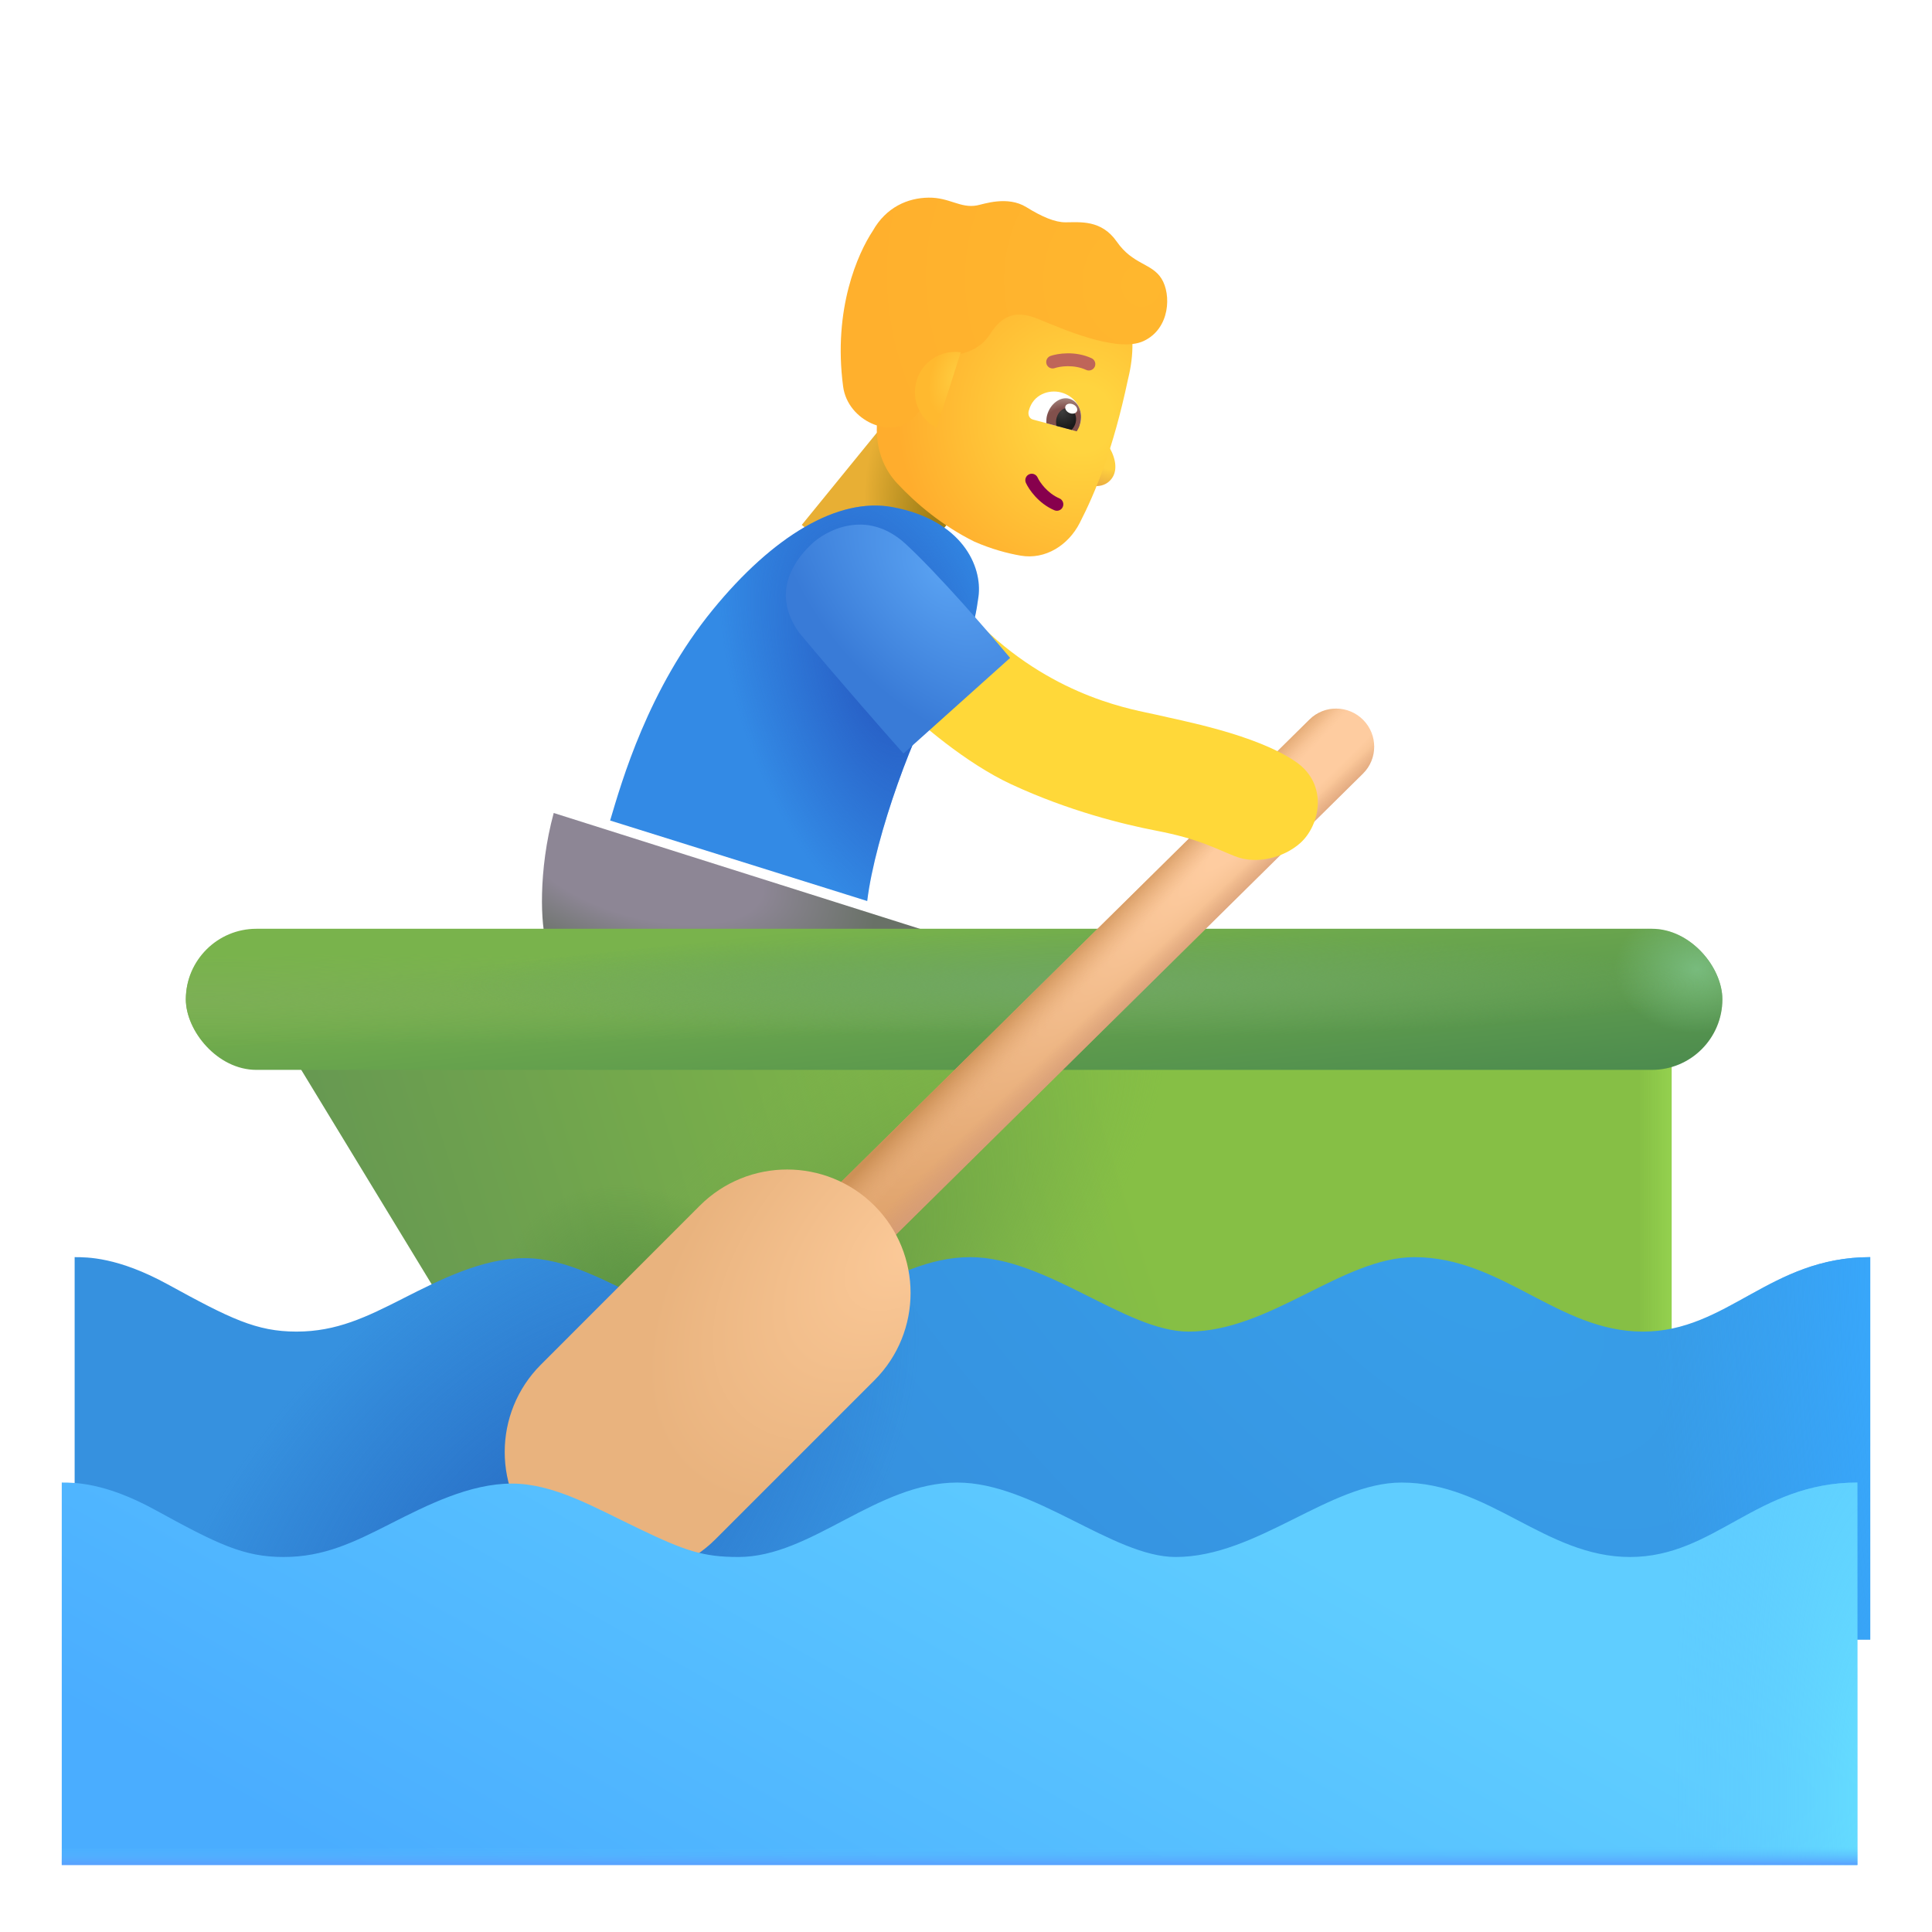 <svg viewBox="1 1 30 30" xmlns="http://www.w3.org/2000/svg">
<rect x="14.713" y="7.6" width="1.744" height="2" transform="rotate(39.159 14.713 7.6)" fill="url(#paint0_radial_3987_23063)"/>
<path d="M18.232 7.956C18.151 7.809 18.166 7.545 18.185 7.452L17.74 8.472C17.88 8.546 18.118 8.611 18.255 8.441C18.353 8.32 18.334 8.14 18.232 7.956Z" fill="url(#paint1_radial_3987_23063)"/>
<g filter="url(#filter0_i_3987_23063)">
<path d="M15.931 9.561C15.436 9.316 15.027 8.974 14.728 8.652C14.349 8.243 14.342 7.652 14.556 7.137L14.883 6.351C15.059 5.93 15.46 5.644 15.917 5.613L17.573 5.504C17.702 5.495 17.836 5.501 17.945 5.57C18.233 5.752 18.521 6.214 18.314 7.046C18.085 8.126 17.813 8.789 17.565 9.272C17.388 9.617 17.032 9.844 16.649 9.778C16.44 9.742 16.195 9.676 15.931 9.561Z" fill="url(#paint2_radial_3987_23063)"/>
</g>
<path fill-rule="evenodd" clip-rule="evenodd" d="M16.98 8.365C17.03 8.342 17.089 8.365 17.112 8.415C17.144 8.486 17.262 8.658 17.451 8.739C17.502 8.761 17.525 8.82 17.503 8.871C17.482 8.921 17.423 8.945 17.372 8.923C17.124 8.817 16.976 8.599 16.93 8.498C16.907 8.447 16.929 8.388 16.98 8.365Z" fill="#87004D"/>
<g filter="url(#filter1_i_3987_23063)">
<path fill-rule="evenodd" clip-rule="evenodd" d="M17.866 6.844C17.671 6.755 17.456 6.789 17.378 6.816C17.326 6.834 17.269 6.807 17.251 6.755C17.233 6.703 17.26 6.646 17.312 6.627C17.422 6.589 17.694 6.545 17.949 6.662C18 6.685 18.022 6.745 17.999 6.795C17.976 6.845 17.916 6.867 17.866 6.844Z" fill="#BF6559"/>
</g>
<g filter="url(#filter2_i_3987_23063)">
<path d="M13.992 7.152C13.832 5.945 14.223 5.081 14.453 4.734C14.66 4.367 14.995 4.223 15.319 4.219C15.643 4.215 15.812 4.387 16.069 4.34C16.172 4.321 16.543 4.184 16.838 4.367C17.085 4.52 17.284 4.602 17.444 4.602C17.671 4.602 18.001 4.558 18.241 4.902C18.491 5.262 18.784 5.234 18.936 5.477C19.088 5.719 19.073 6.25 18.659 6.445C18.245 6.641 17.346 6.234 17.018 6.102C16.69 5.969 16.469 6.027 16.266 6.348C16.103 6.604 15.804 6.659 15.674 6.664C15.581 6.857 15.367 7.36 15.065 7.656C14.742 7.973 14.064 7.691 13.992 7.152Z" fill="url(#paint3_radial_3987_23063)"/>
</g>
<path d="M15.918 6.47C15.89 6.466 15.861 6.464 15.832 6.464C15.486 6.464 15.207 6.744 15.207 7.089C15.207 7.331 15.344 7.541 15.545 7.645L15.918 6.47Z" fill="url(#paint4_radial_3987_23063)"/>
<g filter="url(#filter3_ii_3987_23063)">
<path d="M11.168 10.468C10.162 11.699 9.754 13.136 9.574 13.741L13.566 14.991C13.691 13.968 14.316 12.273 14.738 11.616C15.16 10.96 15.227 10.745 15.293 10.269C15.359 9.792 15.037 9.074 13.957 8.874C13.113 8.718 12.103 9.324 11.168 10.468Z" fill="#338AE5"/>
<path d="M11.168 10.468C10.162 11.699 9.754 13.136 9.574 13.741L13.566 14.991C13.691 13.968 14.316 12.273 14.738 11.616C15.16 10.96 15.227 10.745 15.293 10.269C15.359 9.792 15.037 9.074 13.957 8.874C13.113 8.718 12.103 9.324 11.168 10.468Z" fill="url(#paint5_radial_3987_23063)"/>
</g>
<path d="M9.598 13.624C9.355 14.519 9.395 15.386 9.488 15.648L15.797 15.585L9.598 13.624Z" fill="url(#paint6_radial_3987_23063)"/>
<path d="M5.232 16.88L26.957 16.859V23.109L8.949 22.991L5.232 16.88Z" fill="url(#paint7_linear_3987_23063)"/>
<path d="M5.232 16.88L26.957 16.859V23.109L8.949 22.991L5.232 16.88Z" fill="url(#paint8_linear_3987_23063)"/>
<path d="M5.232 16.88L26.957 16.859V23.109L8.949 22.991L5.232 16.88Z" fill="url(#paint9_radial_3987_23063)"/>
<path d="M5.232 16.88L26.957 16.859V23.109L8.949 22.991L5.232 16.88Z" fill="url(#paint10_radial_3987_23063)"/>
<g filter="url(#filter4_i_3987_23063)">
<path d="M3.504 20.843C2.729 20.418 2.25 20.421 2.059 20.421V26.359H29.941V20.421C28.379 20.421 27.727 21.577 26.41 21.577C25.094 21.577 24.223 20.421 22.863 20.421C21.746 20.421 20.621 21.577 19.355 21.577C18.383 21.577 17.152 20.421 15.965 20.421C14.707 20.421 13.703 21.577 12.566 21.577C12.008 21.577 11.73 21.476 11.027 21.14C10.324 20.804 9.703 20.437 9.047 20.437C8.393 20.437 7.736 20.77 7.167 21.058L7.16 21.062C6.59 21.351 6.129 21.577 5.504 21.577C4.879 21.577 4.473 21.374 3.504 20.843Z" fill="url(#paint11_radial_3987_23063)"/>
<path d="M3.504 20.843C2.729 20.418 2.25 20.421 2.059 20.421V26.359H29.941V20.421C28.379 20.421 27.727 21.577 26.41 21.577C25.094 21.577 24.223 20.421 22.863 20.421C21.746 20.421 20.621 21.577 19.355 21.577C18.383 21.577 17.152 20.421 15.965 20.421C14.707 20.421 13.703 21.577 12.566 21.577C12.008 21.577 11.73 21.476 11.027 21.14C10.324 20.804 9.703 20.437 9.047 20.437C8.393 20.437 7.736 20.77 7.167 21.058L7.16 21.062C6.59 21.351 6.129 21.577 5.504 21.577C4.879 21.577 4.473 21.374 3.504 20.843Z" fill="url(#paint12_radial_3987_23063)"/>
<path d="M3.504 20.843C2.729 20.418 2.25 20.421 2.059 20.421V26.359H29.941V20.421C28.379 20.421 27.727 21.577 26.41 21.577C25.094 21.577 24.223 20.421 22.863 20.421C21.746 20.421 20.621 21.577 19.355 21.577C18.383 21.577 17.152 20.421 15.965 20.421C14.707 20.421 13.703 21.577 12.566 21.577C12.008 21.577 11.73 21.476 11.027 21.14C10.324 20.804 9.703 20.437 9.047 20.437C8.393 20.437 7.736 20.77 7.167 21.058L7.16 21.062C6.59 21.351 6.129 21.577 5.504 21.577C4.879 21.577 4.473 21.374 3.504 20.843Z" fill="url(#paint13_radial_3987_23063)"/>
</g>
<g filter="url(#filter5_i_3987_23063)">
<rect x="4.086" y="15.422" width="23.859" height="2.191" rx="1.095" fill="url(#paint14_linear_3987_23063)"/>
<rect x="4.086" y="15.422" width="23.859" height="2.191" rx="1.095" fill="url(#paint15_radial_3987_23063)"/>
<rect x="4.086" y="15.422" width="23.859" height="2.191" rx="1.095" fill="url(#paint16_radial_3987_23063)"/>
<rect x="4.086" y="15.422" width="23.859" height="2.191" rx="1.095" fill="url(#paint17_radial_3987_23063)"/>
</g>
<g filter="url(#filter6_i_3987_23063)">
<rect x="19.523" y="12.958" width="1.28" height="0.637" rx="0.318" transform="rotate(-21.787 19.523 12.958)" fill="#F4C03B"/>
</g>
<path d="M21.334 12.173C21.566 11.944 21.939 11.947 22.168 12.179C22.397 12.411 22.395 12.784 22.163 13.013L13.724 21.344C13.492 21.573 13.119 21.571 12.89 21.339C12.661 21.107 12.664 20.734 12.895 20.505L21.334 12.173Z" fill="url(#paint18_radial_3987_23063)"/>
<path d="M21.334 12.173C21.566 11.944 21.939 11.947 22.168 12.179C22.397 12.411 22.395 12.784 22.163 13.013L13.724 21.344C13.492 21.573 13.119 21.571 12.89 21.339C12.661 21.107 12.664 20.734 12.895 20.505L21.334 12.173Z" fill="url(#paint19_linear_3987_23063)"/>
<path d="M21.334 12.173C21.566 11.944 21.939 11.947 22.168 12.179C22.397 12.411 22.395 12.784 22.163 13.013L13.724 21.344C13.492 21.573 13.119 21.571 12.89 21.339C12.661 21.107 12.664 20.734 12.895 20.505L21.334 12.173Z" fill="url(#paint20_linear_3987_23063)"/>
<g filter="url(#filter7_i_3987_23063)">
<path d="M11.366 20.222C12.115 19.473 13.329 19.473 14.078 20.221C14.826 20.97 14.827 22.184 14.078 22.933L11.61 25.401C10.862 26.15 9.648 26.151 8.899 25.402C8.15 24.654 8.15 23.44 8.898 22.691L11.366 20.222Z" fill="url(#paint21_radial_3987_23063)"/>
</g>
<g filter="url(#filter8_i_3987_23063)">
<path d="M3.504 24.343C2.729 23.918 2.25 23.921 2.059 23.921V29.859H29.941V23.921C28.379 23.921 27.727 25.077 26.41 25.077C25.094 25.077 24.223 23.921 22.863 23.921C21.746 23.921 20.621 25.077 19.355 25.077C18.383 25.077 17.152 23.921 15.965 23.921C14.707 23.921 13.703 25.077 12.566 25.077C12.008 25.077 11.73 24.976 11.027 24.64C10.324 24.304 9.703 23.937 9.047 23.937C8.393 23.937 7.736 24.27 7.167 24.558L7.16 24.562C6.59 24.851 6.129 25.077 5.504 25.077C4.879 25.077 4.473 24.874 3.504 24.343Z" fill="url(#paint22_linear_3987_23063)"/>
<path d="M3.504 24.343C2.729 23.918 2.25 23.921 2.059 23.921V29.859H29.941V23.921C28.379 23.921 27.727 25.077 26.41 25.077C25.094 25.077 24.223 23.921 22.863 23.921C21.746 23.921 20.621 25.077 19.355 25.077C18.383 25.077 17.152 23.921 15.965 23.921C14.707 23.921 13.703 25.077 12.566 25.077C12.008 25.077 11.73 24.976 11.027 24.64C10.324 24.304 9.703 23.937 9.047 23.937C8.393 23.937 7.736 24.27 7.167 24.558L7.16 24.562C6.59 24.851 6.129 25.077 5.504 25.077C4.879 25.077 4.473 24.874 3.504 24.343Z" fill="url(#paint23_radial_3987_23063)"/>
<path d="M3.504 24.343C2.729 23.918 2.25 23.921 2.059 23.921V29.859H29.941V23.921C28.379 23.921 27.727 25.077 26.41 25.077C25.094 25.077 24.223 23.921 22.863 23.921C21.746 23.921 20.621 25.077 19.355 25.077C18.383 25.077 17.152 23.921 15.965 23.921C14.707 23.921 13.703 25.077 12.566 25.077C12.008 25.077 11.73 24.976 11.027 24.64C10.324 24.304 9.703 23.937 9.047 23.937C8.393 23.937 7.736 24.27 7.167 24.558L7.16 24.562C6.59 24.851 6.129 25.077 5.504 25.077C4.879 25.077 4.473 24.874 3.504 24.343Z" fill="url(#paint24_linear_3987_23063)"/>
</g>
<g filter="url(#filter9_i_3987_23063)">
<path d="M16.504 13.679C15.791 13.348 15.061 12.713 14.785 12.437L16.066 11.245C17.223 12.355 18.441 12.524 18.75 12.597C19.145 12.691 20.288 12.898 20.918 13.327C21.434 13.679 21.297 14.32 20.988 14.593C20.734 14.818 20.312 14.929 19.977 14.796C19.641 14.663 19.418 14.527 18.75 14.398C18.247 14.301 17.395 14.093 16.504 13.679Z" fill="#FFD839"/>
</g>
<g filter="url(#filter10_i_3987_23063)">
<path d="M13.004 10.968C13.604 11.687 14.337 12.523 14.629 12.851L16.285 11.366C15.954 10.971 15.168 10.063 14.668 9.601C14.043 9.023 13.398 9.409 13.199 9.601C13.027 9.766 12.527 10.288 13.004 10.968Z" fill="url(#paint25_radial_3987_23063)"/>
</g>
<path d="M17.645 7.677C17.693 7.69 17.744 7.651 17.769 7.594C17.769 7.594 17.769 7.594 17.772 7.585C17.838 7.338 17.676 7.147 17.477 7.094C17.288 7.043 17.043 7.125 16.977 7.372C16.977 7.372 16.977 7.372 16.974 7.381C16.959 7.441 16.983 7.5 17.04 7.515L17.645 7.677Z" fill="white"/>
<path d="M17.72 7.698C17.74 7.661 17.758 7.634 17.771 7.585C17.819 7.408 17.75 7.231 17.602 7.191C17.464 7.154 17.306 7.27 17.259 7.448C17.248 7.487 17.247 7.529 17.247 7.571L17.72 7.698Z" fill="url(#paint26_radial_3987_23063)"/>
<path d="M17.641 7.676C17.671 7.642 17.692 7.605 17.702 7.566C17.729 7.468 17.683 7.36 17.605 7.339C17.526 7.318 17.436 7.379 17.407 7.487C17.396 7.526 17.396 7.568 17.405 7.613L17.641 7.676Z" fill="url(#paint27_radial_3987_23063)"/>
<path d="M17.545 7.305C17.561 7.269 17.614 7.257 17.664 7.279C17.713 7.301 17.739 7.348 17.723 7.385C17.706 7.422 17.653 7.434 17.604 7.412C17.555 7.39 17.529 7.342 17.545 7.305Z" fill="white"/>
<defs>
<filter id="filter0_i_3987_23063" x="14.414" y="5.351" width="4.17" height="4.439" filterUnits="userSpaceOnUse" color-interpolation-filters="sRGB">
<feFlood flood-opacity="0" result="BackgroundImageFix"/>
<feBlend mode="normal" in="SourceGraphic" in2="BackgroundImageFix" result="shape"/>
<feColorMatrix in="SourceAlpha" type="matrix" values="0 0 0 0 0 0 0 0 0 0 0 0 0 0 0 0 0 0 127 0" result="hardAlpha"/>
<feOffset dx="0.2" dy="-0.15"/>
<feGaussianBlur stdDeviation="0.25"/>
<feComposite in2="hardAlpha" operator="arithmetic" k2="-1" k3="1"/>
<feColorMatrix type="matrix" values="0 0 0 0 0.851 0 0 0 0 0.616 0 0 0 0 0.122 0 0 0 1 0"/>
<feBlend mode="normal" in2="shape" result="effect1_innerShadow_3987_23063"/>
</filter>
<filter id="filter1_i_3987_23063" x="17.245" y="6.487" width="0.763" height="0.367" filterUnits="userSpaceOnUse" color-interpolation-filters="sRGB">
<feFlood flood-opacity="0" result="BackgroundImageFix"/>
<feBlend mode="normal" in="SourceGraphic" in2="BackgroundImageFix" result="shape"/>
<feColorMatrix in="SourceAlpha" type="matrix" values="0 0 0 0 0 0 0 0 0 0 0 0 0 0 0 0 0 0 127 0" result="hardAlpha"/>
<feOffset dy="-0.1"/>
<feGaussianBlur stdDeviation="0.05"/>
<feComposite in2="hardAlpha" operator="arithmetic" k2="-1" k3="1"/>
<feColorMatrix type="matrix" values="0 0 0 0 0.678 0 0 0 0 0.243 0 0 0 0 0.239 0 0 0 1 0"/>
<feBlend mode="normal" in2="shape" result="effect1_innerShadow_3987_23063"/>
</filter>
<filter id="filter2_i_3987_23063" x="13.955" y="4.069" width="5.17" height="3.72" filterUnits="userSpaceOnUse" color-interpolation-filters="sRGB">
<feFlood flood-opacity="0" result="BackgroundImageFix"/>
<feBlend mode="normal" in="SourceGraphic" in2="BackgroundImageFix" result="shape"/>
<feColorMatrix in="SourceAlpha" type="matrix" values="0 0 0 0 0 0 0 0 0 0 0 0 0 0 0 0 0 0 127 0" result="hardAlpha"/>
<feOffset dx="0.1" dy="-0.15"/>
<feGaussianBlur stdDeviation="0.3"/>
<feComposite in2="hardAlpha" operator="arithmetic" k2="-1" k3="1"/>
<feColorMatrix type="matrix" values="0 0 0 0 0.992 0 0 0 0 0.565 0 0 0 0 0.102 0 0 0 1 0"/>
<feBlend mode="normal" in2="shape" result="effect1_innerShadow_3987_23063"/>
</filter>
<filter id="filter3_ii_3987_23063" x="9.574" y="8.85" width="6.377" height="6.141" filterUnits="userSpaceOnUse" color-interpolation-filters="sRGB">
<feFlood flood-opacity="0" result="BackgroundImageFix"/>
<feBlend mode="normal" in="SourceGraphic" in2="BackgroundImageFix" result="shape"/>
<feColorMatrix in="SourceAlpha" type="matrix" values="0 0 0 0 0 0 0 0 0 0 0 0 0 0 0 0 0 0 127 0" result="hardAlpha"/>
<feOffset dx="0.65"/>
<feGaussianBlur stdDeviation="0.6"/>
<feComposite in2="hardAlpha" operator="arithmetic" k2="-1" k3="1"/>
<feColorMatrix type="matrix" values="0 0 0 0 0.204 0 0 0 0 0.447 0 0 0 0 0.78 0 0 0 1 0"/>
<feBlend mode="normal" in2="shape" result="effect1_innerShadow_3987_23063"/>
<feColorMatrix in="SourceAlpha" type="matrix" values="0 0 0 0 0 0 0 0 0 0 0 0 0 0 0 0 0 0 127 0" result="hardAlpha"/>
<feOffset dx="0.25"/>
<feGaussianBlur stdDeviation="0.25"/>
<feComposite in2="hardAlpha" operator="arithmetic" k2="-1" k3="1"/>
<feColorMatrix type="matrix" values="0 0 0 0 0.31 0 0 0 0 0.447 0 0 0 0 0.627 0 0 0 1 0"/>
<feBlend mode="normal" in2="effect1_innerShadow_3987_23063" result="effect2_innerShadow_3987_23063"/>
</filter>
<filter id="filter4_i_3987_23063" x="2.059" y="20.421" width="27.983" height="6.037" filterUnits="userSpaceOnUse" color-interpolation-filters="sRGB">
<feFlood flood-opacity="0" result="BackgroundImageFix"/>
<feBlend mode="normal" in="SourceGraphic" in2="BackgroundImageFix" result="shape"/>
<feColorMatrix in="SourceAlpha" type="matrix" values="0 0 0 0 0 0 0 0 0 0 0 0 0 0 0 0 0 0 127 0" result="hardAlpha"/>
<feOffset dx="0.1" dy="0.1"/>
<feGaussianBlur stdDeviation="0.075"/>
<feComposite in2="hardAlpha" operator="arithmetic" k2="-1" k3="1"/>
<feColorMatrix type="matrix" values="0 0 0 0 0.18 0 0 0 0 0.541 0 0 0 0 0.729 0 0 0 1 0"/>
<feBlend mode="normal" in2="shape" result="effect1_innerShadow_3987_23063"/>
</filter>
<filter id="filter5_i_3987_23063" x="3.886" y="15.422" width="24.059" height="2.191" filterUnits="userSpaceOnUse" color-interpolation-filters="sRGB">
<feFlood flood-opacity="0" result="BackgroundImageFix"/>
<feBlend mode="normal" in="SourceGraphic" in2="BackgroundImageFix" result="shape"/>
<feColorMatrix in="SourceAlpha" type="matrix" values="0 0 0 0 0 0 0 0 0 0 0 0 0 0 0 0 0 0 127 0" result="hardAlpha"/>
<feOffset dx="-0.2"/>
<feGaussianBlur stdDeviation="0.375"/>
<feComposite in2="hardAlpha" operator="arithmetic" k2="-1" k3="1"/>
<feColorMatrix type="matrix" values="0 0 0 0 0.278 0 0 0 0 0.529 0 0 0 0 0.184 0 0 0 1 0"/>
<feBlend mode="normal" in2="shape" result="effect1_innerShadow_3987_23063"/>
</filter>
<filter id="filter6_i_3987_23063" x="19.618" y="12.578" width="1.234" height="0.876" filterUnits="userSpaceOnUse" color-interpolation-filters="sRGB">
<feFlood flood-opacity="0" result="BackgroundImageFix"/>
<feBlend mode="normal" in="SourceGraphic" in2="BackgroundImageFix" result="shape"/>
<feColorMatrix in="SourceAlpha" type="matrix" values="0 0 0 0 0 0 0 0 0 0 0 0 0 0 0 0 0 0 127 0" result="hardAlpha"/>
<feOffset/>
<feGaussianBlur stdDeviation="0.125"/>
<feComposite in2="hardAlpha" operator="arithmetic" k2="-1" k3="1"/>
<feColorMatrix type="matrix" values="0 0 0 0 0.886 0 0 0 0 0.702 0 0 0 0 0.263 0 0 0 1 0"/>
<feBlend mode="normal" in2="shape" result="effect1_innerShadow_3987_23063"/>
</filter>
<filter id="filter7_i_3987_23063" x="8.337" y="19.16" width="6.802" height="6.803" filterUnits="userSpaceOnUse" color-interpolation-filters="sRGB">
<feFlood flood-opacity="0" result="BackgroundImageFix"/>
<feBlend mode="normal" in="SourceGraphic" in2="BackgroundImageFix" result="shape"/>
<feColorMatrix in="SourceAlpha" type="matrix" values="0 0 0 0 0 0 0 0 0 0 0 0 0 0 0 0 0 0 127 0" result="hardAlpha"/>
<feOffset dx="0.5" dy="-0.5"/>
<feGaussianBlur stdDeviation="0.625"/>
<feComposite in2="hardAlpha" operator="arithmetic" k2="-1" k3="1"/>
<feColorMatrix type="matrix" values="0 0 0 0 0.776 0 0 0 0 0.557 0 0 0 0 0.341 0 0 0 1 0"/>
<feBlend mode="normal" in2="shape" result="effect1_innerShadow_3987_23063"/>
</filter>
<filter id="filter8_i_3987_23063" x="1.959" y="23.921" width="27.983" height="6.037" filterUnits="userSpaceOnUse" color-interpolation-filters="sRGB">
<feFlood flood-opacity="0" result="BackgroundImageFix"/>
<feBlend mode="normal" in="SourceGraphic" in2="BackgroundImageFix" result="shape"/>
<feColorMatrix in="SourceAlpha" type="matrix" values="0 0 0 0 0 0 0 0 0 0 0 0 0 0 0 0 0 0 127 0" result="hardAlpha"/>
<feOffset dx="-0.1" dy="0.1"/>
<feGaussianBlur stdDeviation="0.2"/>
<feComposite in2="hardAlpha" operator="arithmetic" k2="-1" k3="1"/>
<feColorMatrix type="matrix" values="0 0 0 0 0.384 0 0 0 0 0.843 0 0 0 0 1 0 0 0 1 0"/>
<feBlend mode="normal" in2="shape" result="effect1_innerShadow_3987_23063"/>
</filter>
<filter id="filter9_i_3987_23063" x="14.785" y="10.745" width="6.678" height="4.108" filterUnits="userSpaceOnUse" color-interpolation-filters="sRGB">
<feFlood flood-opacity="0" result="BackgroundImageFix"/>
<feBlend mode="normal" in="SourceGraphic" in2="BackgroundImageFix" result="shape"/>
<feColorMatrix in="SourceAlpha" type="matrix" values="0 0 0 0 0 0 0 0 0 0 0 0 0 0 0 0 0 0 127 0" result="hardAlpha"/>
<feOffset dx="0.2" dy="-0.5"/>
<feGaussianBlur stdDeviation="0.4"/>
<feComposite in2="hardAlpha" operator="arithmetic" k2="-1" k3="1"/>
<feColorMatrix type="matrix" values="0 0 0 0 0.925 0 0 0 0 0.608 0 0 0 0 0.255 0 0 0 1 0"/>
<feBlend mode="normal" in2="shape" result="effect1_innerShadow_3987_23063"/>
</filter>
<filter id="filter10_i_3987_23063" x="12.803" y="9.146" width="3.882" height="3.705" filterUnits="userSpaceOnUse" color-interpolation-filters="sRGB">
<feFlood flood-opacity="0" result="BackgroundImageFix"/>
<feBlend mode="normal" in="SourceGraphic" in2="BackgroundImageFix" result="shape"/>
<feColorMatrix in="SourceAlpha" type="matrix" values="0 0 0 0 0 0 0 0 0 0 0 0 0 0 0 0 0 0 127 0" result="hardAlpha"/>
<feOffset dx="0.4" dy="-0.15"/>
<feGaussianBlur stdDeviation="0.4"/>
<feComposite in2="hardAlpha" operator="arithmetic" k2="-1" k3="1"/>
<feColorMatrix type="matrix" values="0 0 0 0 0.094 0 0 0 0 0.392 0 0 0 0 0.71 0 0 0 1 0"/>
<feBlend mode="normal" in2="shape" result="effect1_innerShadow_3987_23063"/>
</filter>
<radialGradient id="paint0_radial_3987_23063" cx="0" cy="0" r="1" gradientUnits="userSpaceOnUse" gradientTransform="translate(16.528 8.36) rotate(125.15) scale(1.124 2.072)">
<stop offset="0.142" stop-color="#9D7D15"/>
<stop offset="1" stop-color="#E8AF34"/>
</radialGradient>
<radialGradient id="paint1_radial_3987_23063" cx="0" cy="0" r="1" gradientUnits="userSpaceOnUse" gradientTransform="translate(18.266 8) rotate(109.376) scale(0.624 0.578)">
<stop offset="0.463" stop-color="#FFD13F"/>
<stop offset="1" stop-color="#E7A740"/>
</radialGradient>
<radialGradient id="paint2_radial_3987_23063" cx="0" cy="0" r="1" gradientUnits="userSpaceOnUse" gradientTransform="translate(17.582 7.645) rotate(161.861) scale(2.844 2.945)">
<stop offset="0.176" stop-color="#FFD43F"/>
<stop offset="1" stop-color="#FFAD2D"/>
</radialGradient>
<radialGradient id="paint3_radial_3987_23063" cx="0" cy="0" r="1" gradientUnits="userSpaceOnUse" gradientTransform="translate(18.613 5.583) rotate(165.038) scale(4.217 4.568)">
<stop stop-color="#FFB72E"/>
<stop offset="1" stop-color="#FFB02D"/>
</radialGradient>
<radialGradient id="paint4_radial_3987_23063" cx="0" cy="0" r="1" gradientUnits="userSpaceOnUse" gradientTransform="translate(15.855 6.827) rotate(-160.498) scale(0.398 0.674)">
<stop stop-color="#FFCC3F"/>
<stop offset="1" stop-color="#FFB92F"/>
</radialGradient>
<radialGradient id="paint5_radial_3987_23063" cx="0" cy="0" r="1" gradientUnits="userSpaceOnUse" gradientTransform="translate(13.801 11.546) rotate(72.474) scale(4.359 2.29)">
<stop offset="0.08" stop-color="#275DC4"/>
<stop offset="1" stop-color="#275DC4" stop-opacity="0"/>
</radialGradient>
<radialGradient id="paint6_radial_3987_23063" cx="0" cy="0" r="1" gradientUnits="userSpaceOnUse" gradientTransform="translate(10.988 14.39) rotate(15.117) scale(4.823 2.168)">
<stop offset="0.396" stop-color="#8D8695"/>
<stop offset="0.77" stop-color="#697167"/>
</radialGradient>
<linearGradient id="paint7_linear_3987_23063" x1="25.051" y1="18.765" x2="7.801" y2="24.14" gradientUnits="userSpaceOnUse">
<stop offset="0.353" stop-color="#86BF45"/>
<stop offset="1" stop-color="#679951"/>
</linearGradient>
<linearGradient id="paint8_linear_3987_23063" x1="27.145" y1="20.327" x2="26.441" y2="20.327" gradientUnits="userSpaceOnUse">
<stop stop-color="#99D852"/>
<stop offset="1" stop-color="#99D852" stop-opacity="0"/>
</linearGradient>
<radialGradient id="paint9_radial_3987_23063" cx="0" cy="0" r="1" gradientUnits="userSpaceOnUse" gradientTransform="translate(13.145 21.921) rotate(-48.188) scale(8.344 3.029)">
<stop stop-color="#659941"/>
<stop offset="1" stop-color="#79AF4C" stop-opacity="0"/>
</radialGradient>
<radialGradient id="paint10_radial_3987_23063" cx="0" cy="0" r="1" gradientUnits="userSpaceOnUse" gradientTransform="translate(11.332 21.827) rotate(-139.467) scale(2.837 2.108)">
<stop stop-color="#528C3F"/>
<stop offset="1" stop-color="#528C3F" stop-opacity="0"/>
</radialGradient>
<radialGradient id="paint11_radial_3987_23063" cx="0" cy="0" r="1" gradientUnits="userSpaceOnUse" gradientTransform="translate(23.176 20.015) rotate(133.063) scale(9.153 18.485)">
<stop stop-color="#379FE9"/>
<stop offset="1" stop-color="#3691DF"/>
</radialGradient>
<radialGradient id="paint12_radial_3987_23063" cx="0" cy="0" r="1" gradientUnits="userSpaceOnUse" gradientTransform="translate(9.145 24.64) rotate(-133.468) scale(4.134 7.333)">
<stop stop-color="#286EC5"/>
<stop offset="1" stop-color="#286EC5" stop-opacity="0"/>
</radialGradient>
<radialGradient id="paint13_radial_3987_23063" cx="0" cy="0" r="1" gradientUnits="userSpaceOnUse" gradientTransform="translate(31.551 23.015) rotate(175.601) scale(4.889 22.961)">
<stop offset="0.288" stop-color="#38A7FB"/>
<stop offset="1" stop-color="#38A7FB" stop-opacity="0"/>
</radialGradient>
<linearGradient id="paint14_linear_3987_23063" x1="16.015" y1="15.171" x2="16.395" y2="18.702" gradientUnits="userSpaceOnUse">
<stop stop-color="#79B34C"/>
<stop offset="1" stop-color="#4D8C4E"/>
</linearGradient>
<radialGradient id="paint15_radial_3987_23063" cx="0" cy="0" r="1" gradientUnits="userSpaceOnUse" gradientTransform="translate(27.551 16.046) rotate(-180) scale(1.281 1)">
<stop stop-color="#78BB7D"/>
<stop offset="1" stop-color="#78BB7D" stop-opacity="0"/>
</radialGradient>
<radialGradient id="paint16_radial_3987_23063" cx="0" cy="0" r="1" gradientUnits="userSpaceOnUse" gradientTransform="translate(4.27 16.517) scale(16.188 0.716)">
<stop stop-color="#7CAF55"/>
<stop offset="1" stop-color="#7CAF55" stop-opacity="0"/>
</radialGradient>
<radialGradient id="paint17_radial_3987_23063" cx="0" cy="0" r="1" gradientUnits="userSpaceOnUse" gradientTransform="translate(17.957 16.296) rotate(90) scale(0.813 9.781)">
<stop stop-color="#70A762"/>
<stop offset="1" stop-color="#70A762" stop-opacity="0"/>
</radialGradient>
<radialGradient id="paint18_radial_3987_23063" cx="0" cy="0" r="1" gradientUnits="userSpaceOnUse" gradientTransform="translate(21.801 12.452) rotate(135.21) scale(12.065 1.311)">
<stop offset="0.236" stop-color="#FECCA0"/>
<stop offset="1" stop-color="#DA9C63"/>
</radialGradient>
<linearGradient id="paint19_linear_3987_23063" x1="17.168" y1="16.206" x2="17.582" y2="16.601" gradientUnits="userSpaceOnUse">
<stop stop-color="#CD9157"/>
<stop offset="1" stop-color="#EEB683" stop-opacity="0"/>
</linearGradient>
<linearGradient id="paint20_linear_3987_23063" x1="19.52" y1="15.89" x2="19.184" y2="15.538" gradientUnits="userSpaceOnUse">
<stop stop-color="#D59C7A"/>
<stop offset="1" stop-color="#D59C7A" stop-opacity="0"/>
</linearGradient>
<radialGradient id="paint21_radial_3987_23063" cx="0" cy="0" r="1" gradientUnits="userSpaceOnUse" gradientTransform="translate(14.639 20.859) rotate(135.982) scale(4.947 2.914)">
<stop stop-color="#FBC998"/>
<stop offset="1" stop-color="#E9B37E"/>
</radialGradient>
<linearGradient id="paint22_linear_3987_23063" x1="18.457" y1="23.296" x2="12.738" y2="33.39" gradientUnits="userSpaceOnUse">
<stop stop-color="#5FCDFF"/>
<stop offset="1" stop-color="#4AADFF"/>
</linearGradient>
<radialGradient id="paint23_radial_3987_23063" cx="0" cy="0" r="1" gradientUnits="userSpaceOnUse" gradientTransform="translate(30.176 28.827) rotate(180) scale(3.094 12.375)">
<stop stop-color="#65DEFF"/>
<stop offset="1" stop-color="#5DC9FF" stop-opacity="0"/>
</radialGradient>
<linearGradient id="paint24_linear_3987_23063" x1="18.02" y1="29.859" x2="18.02" y2="29.577" gradientUnits="userSpaceOnUse">
<stop stop-color="#59A0FF"/>
<stop offset="1" stop-color="#55BEFF" stop-opacity="0"/>
</linearGradient>
<radialGradient id="paint25_radial_3987_23063" cx="0" cy="0" r="1" gradientUnits="userSpaceOnUse" gradientTransform="translate(15.176 10.046) rotate(48.504) scale(3.254 1.932)">
<stop offset="0.049" stop-color="#579FF0"/>
<stop offset="1" stop-color="#397BD7"/>
</radialGradient>
<radialGradient id="paint26_radial_3987_23063" cx="0" cy="0" r="1" gradientUnits="userSpaceOnUse" gradientTransform="translate(17.543 7.656) rotate(-75.213) scale(0.497 0.557)">
<stop offset="0.626" stop-color="#81504C"/>
<stop offset="1" stop-color="#AA8D86"/>
</radialGradient>
<radialGradient id="paint27_radial_3987_23063" cx="0" cy="0" r="1" gradientUnits="userSpaceOnUse" gradientTransform="translate(17.49 7.39) rotate(74.242) scale(0.272 0.263)">
<stop stop-color="#3D3D3D"/>
<stop offset="1" stop-color="#191919"/>
</radialGradient>
</defs>
</svg>
